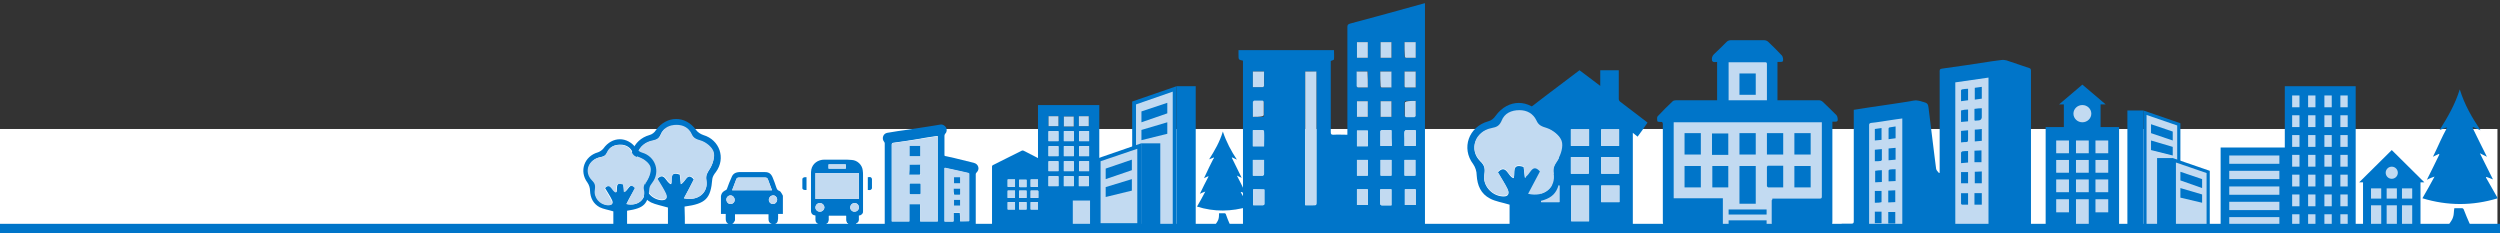 <svg id="Layer_1" xmlns="http://www.w3.org/2000/svg" viewBox="0 -16 783 73"><rect x="0" y="-16" width="783" height="73" fill="#333333" stroke="none"/><style>.st0{fill:#FFFFFF;} .st1{fill:#0075C9;} .st2{fill:#C2DAF1;}</style><path class="st0" d="M0 24.4h782.2v30H0z"/><path class="st1" d="M214.5 55.6h-5.3V49c-2-.6-3.8-.9-5.3-1.6-2.5-1.3-3.5-3.6-3.6-6.4 0-1-.4-2.2-1-3-3.3-4.4-1.2-10.2 4.1-11.7.8-.2 1.6-.8 2-1.5 3.4-4.7 9.3-4.7 12.6-.1.5.7 1.4 1.3 2.3 1.6 5.1 1.5 7.1 7.3 3.9 11.6-.5.6-1 1.4-1.1 2.1-.5 6.2-2 7.8-8.7 8.7.1 2.2.1 4.5.1 6.9zm-.3-9.5c4.4 1 7.7-1.8 7-5.5-.3-1.6.3-2.4 1.1-3.7.9-1.4 1.6-3.7 1.1-5.2s-2.4-3-4-3.5c-1.4-.5-2.3-.8-2.9-2.1-.9-1.9-2.5-2.8-4.7-2.8s-4.1.9-4.9 2.9c-.6 1.4-1.4 1.7-2.7 2-4.5.9-6.3 5.7-3.1 8.9 1.2 1.2 1.4 2.1 1.1 3.7-.5 2.9 1.9 5.6 4.8 5.9 1.5.1 2.2-.5 1.5-1.9-.7-1.6-1.7-3-2.7-4.7 2.4-2.5 2.8 1.3 4.4 1.6.4-1.3-.7-4.2 2.7-3l.3 3c1.5-.5 2-4 4.1-1.5-1 2-2 3.9-3.1 5.9z"/><path class="st2" d="M214.2 46.1c1.1-2 2.1-3.9 3.2-6.1-2.2-2.4-2.6 1-4.1 1.5l-.3-3c-3.4-1.1-2.3 1.7-2.7 3-1.6-.3-2-4.1-4.4-1.6 1 1.7 2 3.2 2.7 4.7.6 1.4-.1 2-1.5 1.9-2.9-.3-5.3-3-4.8-5.9.3-1.5.1-2.5-1.1-3.7-3.2-3.1-1.4-8 3.1-8.9 1.4-.3 2.1-.6 2.7-2 .8-2 2.7-2.9 4.9-2.9 2.1 0 3.8.9 4.7 2.8.6 1.4 1.5 1.7 2.9 2.1 1.6.5 3.5 2 4 3.5s-.2 3.7-1.1 5.2c-.8 1.2-1.4 2.1-1.1 3.7.6 3.9-2.7 6.7-7.1 5.7z"/><path class="st1" d="M196.4 55.6h-4.3v-5.4c-1.6-.5-3.1-.7-4.3-1.3-2-1.1-2.9-2.9-3-5.2 0-.8-.3-1.8-.8-2.5-2.7-3.6-1-8.3 3.3-9.5.6-.2 1.3-.7 1.7-1.2 2.7-3.8 7.5-3.9 10.3 0 .4.6 1.1 1.1 1.8 1.3 4.2 1.2 5.8 6 3.2 9.4-.4.5-.8 1.1-.9 1.7-.4 5-1.6 6.3-7 7.1v5.6zm-.2-7.7c3.6.8 6.2-1.5 5.7-4.5-.2-1.3.3-2 .9-3 .7-1.2 1.3-3 .9-4.2-.4-1.2-2-2.4-3.3-2.9-1.1-.4-1.8-.6-2.3-1.7-.7-1.5-2.1-2.3-3.8-2.3-1.8 0-3.3.7-4 2.3-.5 1.1-1.1 1.4-2.2 1.6-3.7.7-5.1 4.7-2.5 7.2 1 1 1.1 1.7.9 3-.4 2.4 1.5 4.6 3.9 4.8 1.2.1 1.8-.4 1.3-1.5-.6-1.3-1.4-2.4-2.2-3.8 1.9-2.1 2.3 1.1 3.6 1.3.4-1.1-.6-3.4 2.2-2.5.1.8.2 1.7.3 2.4 1.2-.4 1.6-3.2 3.4-1.3-1.1 1.9-2 3.4-2.8 5.1z"/><path class="st2" d="M196.2 47.9c.9-1.7 1.7-3.2 2.6-5-1.8-2-2.1.8-3.4 1.3l-.3-2.4c-2.8-.9-1.8 1.4-2.2 2.5-1.3-.2-1.6-3.3-3.6-1.3.8 1.4 1.6 2.6 2.2 3.8.5 1.1 0 1.6-1.3 1.5-2.4-.2-4.3-2.4-3.9-4.8.2-1.3.1-2-.9-3-2.6-2.6-1.2-6.5 2.5-7.2 1.1-.2 1.7-.5 2.2-1.6.7-1.6 2.2-2.3 4-2.3 1.7 0 3.1.7 3.8 2.3.5 1.1 1.2 1.4 2.3 1.7 1.3.4 2.9 1.7 3.3 2.9.4 1.2-.1 3-.9 4.2-.6 1-1.2 1.7-.9 3 .7 2.9-2 5.2-5.5 4.4z"/><path class="st1" d="M766.3 23.9c-.7.3-1.3.5-2.2.8 2.5-4 4.8-7.9 6.3-12.7 1.5 4.8 3.8 8.8 6.5 12.8-.9-.4-1.6-.7-2.3-1l-.2.2c1.5 3 2.9 6 4.5 9.1l-2.2-1.1 4.1 8.2c-.8-.3-1.4-.6-2.1-.8 0 .1-.1.1-.1.2 1.2 2.1 2.4 4.2 3.7 6.5-7.9 2.4-15.7 2.4-23.6 0 1.3-2.2 2.5-4.4 3.8-6.8-.9.3-1.6.6-2.4 1 1.4-2.7 2.6-5.3 3.9-7.9 0-.1-.1-.1-.1-.2-.6.3-1.2.5-1.9.9.8-1.7 1.6-3.3 2.3-4.9.6-1.3 1.2-2.5 1.9-3.8 0 0 .1-.2.1-.5.1 0 .1 0 0 0 .1 0 .1 0 0-.1v.1zM773.6 54.3H767c.5-.8 1.1-1.5 1.3-2.3.3-.8.2-1.8.4-2.8h2.5c.1 0 .3.2.4.3.6 1.6 1.3 3.2 2 4.8zM380.2 33.3c-.5.2-.9.4-1.5.6 1.7-2.7 3.3-5.4 4.3-8.7 1.1 3.3 2.6 6.1 4.4 8.8-.6-.3-1.1-.5-1.5-.7l-.1.1c1 2.1 2 4.1 3.1 6.3-.6-.3-1-.5-1.5-.7 1 1.9 1.9 3.7 2.8 5.7l-1.5-.6-.1.1c.8 1.5 1.7 2.9 2.5 4.5-5.4 1.6-10.8 1.7-16.2 0 .9-1.5 1.7-3 2.6-4.7-.6.2-1.1.4-1.7.7.9-1.9 1.8-3.7 2.7-5.4l-.1-.1c-.4.2-.8.4-1.3.6.6-1.2 1.1-2.3 1.6-3.4.4-.9.9-1.7 1.3-2.6.2-.1.2-.3.2-.5.1 0 .1 0 0 0 .1 0 .1 0 0 0zM385.2 54.3h-4.5c.3-.5.7-1 .9-1.6.2-.6.2-1.3.2-1.9h1.8c.1 0 .2.1.3.2.4 1.1.8 2.2 1.3 3.3zM225.8 51v-5.6c0-.1.1-.3.1-.4.2-.7.7-1.1 1.3-1.4.3-.1.4-.2.5-.5.4-1.2.9-2.4 1.4-3.5.4-1.1 1.1-1.6 2.4-1.7h8.1c1.2 0 1.9.5 2.4 1.7.4 1 .8 2 1.1 3 .2.5.3 1 1 1.2.1 0 .3.2.4.3.3.4.5.8.7 1.2V51h-1.5v.9c0 .4 0 .8-.1 1.2-.1.9-1.1 1.4-2 1-.7-.3-.9-.8-.9-1.5v-1.5h-10.5V53s-.4 1-1 1.2c-.5.2-1 .1-1.4-.3s-.5-.8-.5-1.4V51h-1.5zm16-7.4c-.4-1.1-.8-2.2-1.2-3.2-.2-.6-.4-.8-1.1-.8h-7.9c-.7 0-.9.1-1.1.8-.4 1-.7 1.9-1.1 2.9 0 .1-.1.2-.1.3h12.5zm-13 4.3c.7 0 1.3-.6 1.3-1.3 0-.7-.6-1.4-1.3-1.4s-1.3.6-1.3 1.3c0 .7.6 1.4 1.3 1.4zm14.6-1.4c0-.7-.6-1.4-1.3-1.3-.7 0-1.3.6-1.3 1.4 0 .7.6 1.3 1.3 1.3.7 0 1.3-.6 1.3-1.4z"/><path class="st2" d="M241.8 43.6h-12.5c0-.1.1-.2.1-.3.4-1 .7-1.9 1.1-2.9.2-.6.4-.8 1.1-.8h7.9c.7 0 .9.1 1.1.8.4 1 .7 2.1 1.2 3.2zM228.8 47.9c-.7 0-1.3-.6-1.3-1.4 0-.7.6-1.3 1.3-1.3s1.3.6 1.3 1.4c.1.7-.6 1.3-1.3 1.3zM243.4 46.5c0 .7-.6 1.4-1.3 1.4s-1.3-.6-1.3-1.3c0-.7.6-1.3 1.3-1.4.7 0 1.3.6 1.3 1.3z"/><path class="st1" d="M740.1 40.1h18v16.2h-18z"/><path class="st2" d="M742.6 43h3.2v3.2h-3.2zM747.5 43h3.2v3.2h-3.2zM752.3 43h3.2v3.2h-3.2zM742.6 48.3h3.2v6.3h-3.2zM747.5 48.3h3.2v6.3h-3.2zM752.3 48.3h3.2v6.3h-3.2z"/><path class="st1" d="M759.3 41.1h-20.4L749.1 31zM646.4 16.3h11.5v9.2h-11.5z"/><path class="st1" d="M659.5 16.7h-14.6l7.3-6.2z"/><ellipse class="st2" cx="749.1" cy="38.1" rx="1.9" ry="1.9"/><ellipse class="st2" cx="652.2" cy="19.6" rx="2.8" ry="2.7"/><path class="st1" d="M715.6 11h22.2v44.2h-22.2z"/><path class="st2" d="M717.9 13.9h2.3v3.7h-2.3zM722.9 13.9h2.3v3.7h-2.3zM728 13.9h2.3v3.7H728zM733 13.9h2.3v3.7H733zM717.9 20.1h2.3v3.7h-2.3zM722.9 20.1h2.3v3.7h-2.3zM728 20.1h2.3v3.7H728zM733 20.1h2.3v3.7H733zM717.9 26.3h2.3V30h-2.3zM722.9 26.3h2.3V30h-2.3zM728 26.3h2.3V30H728zM733 26.3h2.3V30H733zM717.9 32.5h2.3v3.7h-2.3zM722.9 32.5h2.3v3.7h-2.3zM728 32.5h2.3v3.7H728zM733 32.5h2.3v3.7H733zM717.9 38.7h2.3v3.7h-2.3zM722.9 38.7h2.3v3.7h-2.3zM728 38.7h2.3v3.7H728zM733 38.7h2.3v3.7H733zM717.9 44.9h2.3v3.7h-2.3zM722.9 44.9h2.3v3.7h-2.3zM728 44.9h2.3v3.7H728zM733 44.9h2.3v3.7H733zM717.9 51.1h2.3v3.7h-2.3zM722.9 51.1h2.3v3.7h-2.3zM728 51.1h2.3v3.7H728zM733 51.1h2.3v3.7H733z"/><path class="st1" d="M695.5 30.2h21.3v26.2h-21.3z"/><path class="st2" d="M698.2 32.7h15.7v2.6h-15.7zM698.2 37.5h15.7v2.6h-15.7zM698.2 42.4h15.7V45h-15.7zM698.2 47.2h15.7v2.6h-15.7zM698.2 52h15.7v2.6h-15.7z"/><path class="st1" d="M666.3 18.6h5v37.7h-5z"/><path class="st2" d="M671.8 55.9V19.3l10.5 3.7v32.9z"/><path class="st1" d="M672.3 20l9.6 3.3v32h-9.6V20m-1-1.4v37.7h11.6V22.6l-11.6-4z"/><path class="st1" d="M673.7 22.9v2.8l6.8 2.3v-2.8zM673.7 28v3l6.8 1.7V30zM675.6 33.5h5v21.9h-5z"/><path class="st2" d="M681 54.8V34.2l10.6 3.6v17z"/><path class="st1" d="M681.5 34.9l9.6 3.3v16.2h-9.6V34.9m-1-1.4v21.9h11.6V37.5l-11.6-4z"/><path class="st1" d="M682.9 37.8v2.7l6.8 2.4v-2.8zM682.9 42.9v3l6.8 1.6v-2.6zM368.5 11h6v45.3h-6z"/><path class="st2" d="M355.2 55.7V16.2l12.7-4.3v43.8z"/><path class="st1" d="M367.3 12.7v42.4h-11.5V16.7l11.5-4m1.2-1.7l-13.9 4.8v40.6h13.9V11z"/><path class="st1" d="M365.6 16.2v3.3l-8.1 2.8v-3.4zM365.6 22.3v3.6l-8.1 2v-3.2zM357.4 28.9h6v26.3h-6z"/><path class="st2" d="M344.1 54.5V34.1l12.7-4.4v24.8z"/><path class="st1" d="M356.2 30.6v23.3h-11.5V34.5l11.5-3.9m1.2-1.7l-13.9 4.8v21.5h13.9V28.9z"/><path class="st1" d="M354.5 34v3.3l-8.2 2.8v-3.3zM354.5 40.1v3.6l-8.2 2v-3.1zM640.7 23.8h23v31.9h-23z"/><path class="st2" d="M644 28h4v4h-4zM650.2 28h4v4h-4zM656.3 28h4v4h-4zM644 34.1h4v4h-4zM650.2 34.1h4v4h-4zM656.3 34.1h4v4h-4zM644 40.2h4v4h-4zM650.2 40.2h4v4h-4zM656.3 40.2h4v4h-4zM644 46.4h4v4.1h-4zM650.2 46.4h4v8.3h-4zM656.3 46.4h4v4.1h-4z"/><g><path class="st2" d="M583.6 18.6H597v37h-13.4zM611 6.5h12.6v50.8H611z"/><path class="st1" d="M622.8 8.3c-3.5.5-6.9 1-10.4 1.5V57h-16.6V21.1c-1.2.2-2.4.3-3.5.5-2.1.3-4.2.7-6.3.9-.5.1-.6.3-.6.7v33.7h-8.6v-2.8h3c.6 0 .8-.2.8-.8V19.5v-1.1c1.7-.3 3.4-.5 5.1-.8 4.6-.7 9.2-1.3 13.7-2.1 1.2-.2 2.1.2 3.2.5.9.2 1.3.6 1.4 1.6.6 5.1 1.3 10.3 1.9 15.4.2 1.3.3 2.6.5 3.9.1.5.6.9.9 1.3.1 0 .1-.1.2-.1v-.6V6.3c0-.5.1-.7.7-.8 5.2-.7 10.4-1.5 15.6-2.3 1-.1 2-.3 3-.4.5-.1 1.1 0 1.6.1 2.4.8 4.8 1.6 7.1 2.4.4.1.6.3.6.8v48.1h3V57h-16.3V8.3z"/><path class="st1" d="M618.4 48.1v-3.6h2.3v3.6h-2.3zM620.7 14.9c-.7.1-1.5.2-2.2.3v-3.7c.7-.1 1.5-.2 2.2-.3v3.7zM618.4 21.7v-3.6c.7-.1 1.5-.2 2.3-.2v2.8s0 .9-.9 1c-.4 0-.8.1-1.2.1 0-.1-.1-.1-.2-.1zM618.5 37.8c.8 0 1.5-.1 2.2-.1v3.7h-2.2v-3.6zM620.7 24.4v3.7c-.7.1-1.5.1-2.2.2v-3.7c.7 0 1.4-.1 2.2-.2zM618.4 31.2c.7 0 1.5-.1 2.2-.1v3.7h-2.2v-3.6zM591.4 47.4v-3.7c.7 0 1.5-.1 2.2-.1v3.7c-.7 0-1.4.1-2.2.1zM591.5 30.5c.7-.1 1.4-.1 2.2-.2V34c-.7.1-1.4.1-2.2.2v-3.7zM593.7 37v3.7c-.7 0-1.4.1-2.2.1v-3.4c0-.1.2-.2.3-.3.5-.1 1.2-.1 1.9-.1zM593.7 23.6v3.7c-.7.1-1.5.2-2.2.3v-3.4c0-.1.2-.3.3-.3.5-.1 1.2-.2 1.9-.3zM593.6 54h-2.2v-3.6h2.2V54zM614.2 44.5h2.2v3.6h-1.9c-.1 0-.3-.2-.3-.3v-3.3zM587.2 53.9v-3.6h2.1v3.6h-2.1zM587.2 34.5v-3.6c.7-.1 1.4-.1 2.2-.2v3.4c0 .1-.2.2-.3.3-.6.1-1.2.1-1.9.1zM614.2 35.1v-3.3c0-.1.2-.3.4-.4.6-.1 1.2-.1 1.8-.1v3.6c-.7.1-1.4.1-2.2.2zM589.4 37.3V41c-.7 0-1.4.1-2.1.1v-3.6c.6-.1 1.3-.2 2.1-.2zM614.2 28.6V25c.7-.1 1.4-.1 2.2-.2v2.5c0 1.2 0 1.2-1.2 1.2-.3 0-.6.1-1 .1zM587.2 24.4l2.1-.3v3.7c-.7.1-1.4.1-2.1.2v-3.6zM616.4 15.4c-.7.1-1.4.2-2.2.3v-3.4c0-.1.2-.3.3-.3.6-.1 1.2-.2 1.9-.2v3.6zM616.4 18.3V22c-.7.1-1.4.1-2.2.2v-3.6c.7-.2 1.4-.3 2.2-.3zM587.2 47.5v-3.7h2.1v3.5c-.6.2-1.3.2-2.1.2zM614.2 37.9h2.2v3.5h-2.2v-3.5z"/></g><g><path class="st2" d="M522.4 20.9h48.8v33.8h-48.8zM540.3 2.8H555v13.4h-14.7z"/><path class="st1" d="M555.1 46.2h14.8c.5 0 .7-.1.7-.6V22.7v-.4h-46.4v23.8h15.4v8.5H522c-1 0-1.2-.2-1.2-1.2V23c0-.6-.1-.9-.8-.8-.3 0-.9-.1-.9-.2-.1-.5-.2-1.3.1-1.6 1.5-1.6 3.1-3.2 4.7-4.7.2-.2.7-.3 1-.3H537.8v-12c-.4 0-.8.1-1.1 0-.2 0-.5-.3-.5-.5-.1-.7 0-1.3.6-1.9 1.4-1.3 2.7-2.6 4-3.9.3-.3.8-.5 1.2-.5h10.6c.4 0 .9.2 1.2.5 1.5 1.4 2.9 2.8 4.3 4.3.3.3.5 1.4.3 1.8-.1.1-.4.2-.6.2h-1.1v12h13c.4 0 .9.2 1.2.5 1.5 1.4 2.9 2.8 4.3 4.2.3.3.5 1.4.3 1.8-.1.1-.3.2-.5.2h-1.1v31.2c0 1.1-.1 1.3-1.3 1.3h-16.9c-.6 0-.8-.2-.8-.8v-7.1c.2 0 .2-.2.2-.5zM541.4 3.5v11.9h12v-.3V4c0-.5-.3-.5-.6-.5h-11.4z"/><path class="st1" d="M544.8 47.8V36h5.1v11.8h-5.1zM558.5 42.7h-4.7c-.1 0-.4-.3-.4-.4v-6c0-.1.2-.4.3-.4h4.8v6.8zM562 36h5.1v6.7H562V36zM536.3 36h5v6.7h-5V36zM532.7 36v6.7h-5.1V36h5.1zM567.1 25.7v6.7H562v-6.7h5.1zM553.4 32.4v-6.7h5.1v6.7h-5.1zM549.9 25.7v6.7h-5.1v-6.7h5.1zM536.2 32.5v-6.7h5.1v6.7h-5.1zM527.6 32.4v-6.7h5.1v6.7h-5.1zM541.4 51.2v-1.6h11.9v1.6h-11.9zM541.4 53h11.9v1.6h-11.9V53zM544.8 13.7V7h5.1v6.7h-5.1z"/></g><g><path class="st1" d="M477.9 55.9V25.5c-.6.4-1 .8-1.5 1.2-1-1.5-2.1-2.9-3.1-4.4 7.1-5.5 14.2-10.9 21.4-16.3 2.1 1.6 4.3 3.2 6.5 4.9V6h5.8V14.9c0 .4.1.7.5 1 2.7 2 5.3 4.1 8 6.1.2.1.3.3.5.4-1 1.5-2 2.9-3.1 4.4-.5-.4-.9-.7-1.5-1.2v30.3h-33.5zm19.8-13.8h-5.6v11.2h5.6V42.1zm-9.3 0h-5.7v5.2h5.7v-5.2zm13.1 5.2h5.7v-5.2h-5.7v5.2zm-13.2-22.7h-5.7v5.1h5.7v-5.1zm3.7 5.1h5.7v-5.2H492v5.2zm9.5-5.2v5.2h5.6v-5.2h-5.6zm-18.9 8.7v5.2h5.6v-5.2h-5.6zm15 5.2v-5.2H492v5.2h5.6zm3.9-5.2v5.2h5.6v-5.2h-5.6z"/><path class="st2" d="M497.7 42.1v11.2h-5.6V42.1h5.6zM488.4 42.1v5.2h-5.7v-5.2h5.7zM501.5 47.3v-5.2h5.7v5.2h-5.7zM488.3 24.6v5.1h-5.7v-5.1h5.7zM492 29.7v-5.2h5.7v5.2H492zM501.5 24.5h5.6v5.2h-5.6v-5.2zM482.6 33.2h5.6v5.2h-5.6v-5.2zM497.6 38.4H492v-5.2h5.6v5.2zM501.5 33.2h5.6v5.2h-5.6v-5.2z"/></g><g><path class="st1" d="M478.9 55.6h-6.1v-7.5c-2.3-.7-4.4-1-6.1-1.9-2.9-1.5-4-4.1-4.2-7.3 0-1.2-.4-2.5-1.1-3.5-3.8-5-1.4-11.7 4.7-13.4.9-.2 1.8-.9 2.3-1.7 3.9-5.4 10.6-5.4 14.5-.1.6.8 1.6 1.5 2.6 1.8 5.9 1.7 8.2 8.4 4.5 13.3-.5.7-1.1 1.6-1.2 2.4-.5 7.1-2.3 8.9-9.9 9.9v8zm-.3-10.9c5 1.1 8.8-2.1 8-6.3-.3-1.9.4-2.8 1.3-4.2 1-1.7 1.8-4.2 1.2-5.9-.6-1.7-2.8-3.4-4.6-4-1.6-.5-2.6-.9-3.3-2.4-1-2.2-2.9-3.2-5.3-3.2-2.5 0-4.6 1-5.6 3.3-.7 1.6-1.5 2-3.1 2.3-5.2 1-7.2 6.6-3.6 10.2 1.4 1.3 1.6 2.5 1.3 4.2-.6 3.3 2.2 6.5 5.5 6.8 1.7.2 2.5-.5 1.8-2.1-.8-1.8-1.9-3.4-3.1-5.4 2.7-2.9 3.2 1.5 5 1.8.5-1.5-.8-4.8 3.1-3.5.1 1.2.3 2.3.4 3.4 1.7-.6 2.3-4.6 4.7-1.8-1.3 2.3-2.4 4.5-3.7 6.8z"/><path class="st2" d="M478.6 44.7c1.2-2.3 2.4-4.5 3.7-7-2.5-2.8-3 1.2-4.7 1.8-.1-1.1-.2-2.2-.4-3.4-3.9-1.3-2.6 1.9-3.1 3.5-1.8-.3-2.3-4.7-5-1.8 1.1 2 2.2 3.6 3.1 5.4.7 1.6-.1 2.3-1.8 2.1-3.3-.3-6.1-3.4-5.5-6.8.3-1.8.1-2.9-1.3-4.2-3.6-3.6-1.6-9.2 3.6-10.2 1.6-.3 2.4-.7 3.1-2.3.9-2.3 3-3.3 5.6-3.3 2.4 0 4.3 1.1 5.3 3.2.7 1.6 1.7 1.9 3.3 2.4 1.8.6 4 2.3 4.6 4s-.2 4.3-1.2 5.9c-.9 1.4-1.6 2.3-1.3 4.2.8 4.5-2.9 7.7-8 6.5z"/></g><g><path class="st1" d="M383 56.3v-1.9h6.3V3c-1.4-.3-1.4-.3-1.4-1.8V-.3h29.9c0 1 .1 1.9 0 2.9 0 .2-.6.3-1 .5v22.2c0 .7.1.9.8.9 1.4-.1 2.9 0 4.4 0v-1-32.7c0-.7.2-.9.8-1.1 7.6-2 15.1-4.1 22.7-6.2.2-.1.5-.1.8-.2v69.4h6.5v2c-23.2-.1-46.5-.1-69.8-.1zm25.8-49.9v41.9h2.5c1 0 1 0 1-1V7.4v-.9c-1.2-.1-2.3-.1-3.5-.1zm-12.9 0h-3.5v4.9h3.1c.1 0 .4-.2.4-.4.1-1.4 0-2.9 0-4.5zm36.4 0V11c0 .1.2.4.3.4h3.1v-5h-3.4zm11.1 9.2h-3.1c-.2 0-.4.3-.4.4v4.1c0 .2.3.4.4.4h2.6c.2 0 .4-.2.4-.4.1-1.4.1-2.9.1-4.5zm0 32.6v-4.9H440v4.9h3.4zm-7.6-4.9h-3.5v4.6c0 .1.2.4.4.4h3.1v-5zm-10.8 0v4.9h3.4v-4.9H425zm-32.5 0v5h3.1c.1 0 .4-.2.4-.3v-4.6c-1.3-.1-2.4-.1-3.5-.1zm50.9-18.5h-3.1c-.2 0-.4.3-.4.5-.1.7 0 1.4 0 2.1v2.3h3.5v-4.9zm-7.6 0h-3.1c-.1 0-.3.2-.3.3v4.6h3.5c-.1-1.6-.1-3.2-.1-4.9zm-7.4 5v-4.9H425v4.9h3.4zm-32.5 0v-4.6c0-.1-.2-.4-.3-.4h-3.2v5h3.5zm36.5-9.2h3.4v-4.9h-3.4v4.9zm-4 0v-4.9H425v4.9h3.4zm-36 0h3.1c.2 0 .4-.3.4-.4v-4.1c0-.2-.3-.4-.4-.4h-2.6c-.2 0-.4.2-.4.4-.1 1.4-.1 2.9-.1 4.5zm47.5-14.2V11c0 .1.2.4.3.4h3.2v-5h-3.5zm-11.5 5v-5H425V11c0 .1.2.4.4.4h3zm-36 27.6h3.1c.2 0 .4-.3.4-.5v-2.4-2h-3.5V39zm43.4 0v-4.9h-3.4V39h3.4zm4.1-4.9V39h3.4v-4.9h-3.4zm0-36.9v4.5c0 .1.2.4.3.4h3.1v-4.9h-3.4zm-4.1 0h-3.4v4.9h3.4v-4.9zm-7.4 0H425v4.9h3.4v-4.9zM425 39h3.4v-4.9H425V39z"/><path class="st2" d="M408.8 6.4h3.5v40.8c0 1 0 1-1 1h-2.5V6.4zM395.9 6.4v4.5c0 .1-.2.4-.4.4h-3.1V6.4h3.5zM432.3 6.4h3.5v5h-3.1c-.1 0-.3-.3-.3-.4-.1-1.5-.1-3-.1-4.6zM443.4 15.6v4.7c0 .1-.3.4-.4.4h-2.6c-.2 0-.4-.3-.4-.4v-4.1c0-.2.3-.4.4-.4.9-.2 1.9-.2 3-.2zM443.4 48.2H440v-4.9h3.4v4.9zM435.8 43.3v5h-3.1c-.1 0-.4-.2-.4-.4v-4.6h3.5zM425 43.3h3.4v4.9H425v-4.9zM392.5 43.3h3.5v4.6c0 .1-.2.3-.4.3h-3.1v-4.9zM443.4 24.8v4.9h-3.5v-2.3-2.1c0-.2.3-.5.4-.5h3.1zM435.8 24.8v4.9h-3.5v-4.6c0-.1.2-.3.3-.3h3.2zM428.4 29.8H425v-4.9h3.4v4.9zM395.9 29.8h-3.5v-5h3.2c.1 0 .3.2.3.4.1 1.5 0 3 0 4.6zM432.4 20.6v-4.9h3.4v4.9h-3.4zM428.4 20.6H425v-4.9h3.4v4.9zM392.4 20.6v-4.7c0-.1.3-.4.4-.4h2.6c.2 0 .4.3.4.4V20c0 .2-.3.4-.4.4-.9.2-1.9.2-3 .2zM439.9 6.4h3.5v5h-3.2c-.1 0-.3-.2-.3-.4V6.4zM428.4 11.4h-3.1c-.1 0-.3-.2-.4-.4V6.4h3.4c.1 1.7.1 3.3.1 5zM392.4 39v-4.9h3.5v4.4c0 .2-.3.5-.4.5-1 .1-2 0-3.1 0zM435.8 39h-3.4v-4.9h3.4V39zM439.9 34.1h3.4V39h-3.4v-4.9zM439.9-2.8h3.5v4.9h-3.1c-.1 0-.3-.2-.3-.4-.1-1.4-.1-2.9-.1-4.5zM435.8-2.8v4.9h-3.4v-4.9h3.4zM428.4-2.8v4.9H425v-4.9h3.4zM425 39v-4.9h3.4V39H425z"/></g><g><path class="st2" d="M335.4 46h6.9v9.1h-6.9z"/><path class="st1" d="M344.3 54.9h-2.9v-8.1H336v8.1h-25.3v-.4-18.3c0-.3.1-.4.3-.5l9-4.5c.2-.1.4-.1.6 0 1.4.7 2.7 1.4 4.1 2.1.1.1.2.1.4.2V16.9h19.2v38zm-6.4-15.7v3.1h3.1v-3.1h-3.1zm-1.6 3.1v-3.1h-3.1v3.1h3.1zm-7.9-3.1v3.1h3.1v-3.1h-3.1zm12.7-4.7H338v3.1h3.1v-3.1zm-7.9 0v3.1h3.1v-3.1h-3.1zm-4.8 3.1h3.1v-3.1h-3.1v3.1zm12.7-7.8H338v3.1h3.1v-3.1zm-7.9 0v3.1h3.1v-3.1h-3.1zm-4.8 3.1h3.1v-3.1h-3.1v3.1zm12.7-7.8H338v3.1h3.1v-3.1zm-4.8 0h-3.1v3.1h3.1v-3.1zm-7.9 3.1h3.1v-3.1h-3.1v3.1zm9.5-7.8v3.1h3.1v-3.1h-3.1zm-1.6.1h-3.1v3.1h3.1v-3.1zm-7.9 3h3.1v-3.1h-3.1v3.1zm-6.9 20.2h-2.3V46h2.3v-2.3zm1.3-1.2h2.3v-2.3h-2.3v2.3zm-1.3.1v-2.3h-2.3v2.1c0 .1.2.2.2.2h2.1zm1.3 3.4h2.4v-1.6c0-.8.1-.7-.7-.7h-1.7V46zm-3.6 1.3v2.3h2.3v-2.3h-2.3zm3.6 0v2.3h2.3v-2.3h-2.3zm-7.2-1.3h2.3v-2.3h-2.3V46zm0-3.5h2.3v-2.3h-2.3v2.3zm2.3 7.1v-2.3h-2.3v2.3h2.3z"/><path class="st2" d="M337.9 39.2h3.1v3.1h-3.1v-3.1zM336.3 42.3h-3.1v-3.1h3.1v3.1zM328.4 39.2h3.1v3.1h-3.1v-3.1zM341.1 34.5v3.1H338v-3.1h3.1zM333.2 34.5h3.1v3.1h-3.1v-3.1zM328.4 37.6v-3.1h3.1v3.1h-3.1zM341.1 29.8v3.1H338v-3.1h3.1zM333.2 29.8h3.1v3.1h-3.1v-3.1zM328.4 32.9v-3.1h3.1v3.1h-3.1zM341.1 25.1v3.1H338v-3.1h3.1zM336.3 25.1v3.1h-3.1v-3.1h3.1zM328.4 28.2v-3.1h3.1v3.1h-3.1zM337.9 20.4h3.1v3.1h-3.1v-3.1zM336.3 20.5v3.1h-3.1v-3.1h3.1zM328.4 23.5v-3.1h3.1v3.1h-3.1zM321.5 43.7V46h-2.3v-2.3h2.3zM322.8 42.5v-2.3h2.3v2.3h-2.3zM321.5 42.6h-2.1c-.1 0-.2-.1-.2-.2v-2.1h2.3v2.3zM322.8 46v-2.3h1.7c.8 0 .7-.1.7.7V46h-2.4zM319.2 47.3h2.3v2.3h-2.3v-2.3zM322.8 47.3h2.3v2.3h-2.3v-2.3zM315.6 46v-2.3h2.3V46h-2.3zM315.6 42.5v-2.3h2.3v2.3h-2.3zM317.9 49.6h-2.3v-2.3h2.3v2.3z"/></g><g><path class="st1" d="M291.4 55.5h-13.1c-.8 0-1.2-.4-1.2-1.2v-7.5-17.9c0-.2-.1-.4-.2-.5-.4-.5-.5-1.1-.3-1.7s.7-1 1.3-1.1c2.2-.4 4.4-.7 6.6-1 2.6-.4 5.1-.8 7.7-1.2.8-.1 1.6-.3 2.4-.4.6-.1 1.3.3 1.7.9.3.6.3 1.4-.2 1.9-.2.2-.3.5-.3.7v6c0 .3.1.4.4.4l2.7.6c2 .5 4.1 1 6.1 1.5.7.2 1.2.6 1.4 1.3.2.7-.1 1.3-.6 1.8-.1.1-.2.3-.2.4v15.7c0 .9-.4 1.3-1.3 1.3h-12.9zm2.3-28.9h-.3c-2.3.3-4.5.7-6.8 1.1s-4.5.7-6.8 1c-.4.1-.5.2-.5.6v24h5.5v-5.4h3.4v5.4h5.5V26.6zm7 26.7h2.8V53 38.6c0-.3-.1-.4-.4-.4l-5.4-1.2c-.6-.1-1.3-.3-1.9-.4v16.8h2.8v-2.7h2c.1.8.1 1.7.1 2.6z"/><path class="st2" d="M293.7 26.6v26.8h-5.5V48h-3.4v5.4h-5.5V53 29.4c0-.4.1-.5.5-.6 2.3-.3 4.5-.7 6.8-1 2.3-.4 4.5-.7 6.8-1.1.1-.1.2-.1.3-.1zm-7.2 18.2h1.4c.2 0 .3-.1.3-.3v-2.7c0-.2-.1-.3-.3-.3h-2.8c-.2 0-.3.1-.3.3v2.7c0 .3.1.3.3.3h1.4zm-1.6-15.1v3.2h3.3v-3.2h-3.3zm0 5.9v3.2h3.2c.1 0 .2-.2.2-.2v-1.5-1.4c-1.2-.1-2.3-.1-3.4-.1zM300.7 53.3v-2.7h-2v2.7h-2.8V36.5c.7.1 1.3.3 1.9.4l5.4 1.2c.3.1.4.1.4.4V53.2c-1 .1-1.9.1-2.9.1zm0-13.8h-1.9v1.9h1.9v-1.9zm-2 3.6v1.7c0 .1.2.2.2.2h1.5c.1 0 .2-.1.2-.2v-1.7h-1.9zm.1 3.5v1.8h1.9v-1.8h-1.9z"/><path class="st1" d="M286.5 44.8h-1.3c-.2 0-.3 0-.3-.3v-2.7c0-.2.1-.3.3-.3h2.8c.2 0 .3.1.3.3v2.7c0 .2-.1.3-.3.3h-1.5zM284.9 29.7h3.3v3.2h-3.3v-3.2zM284.9 35.6h3.3v2.9c0 .1-.1.2-.2.2h-3.2c.1-.9.1-2 .1-3.1zM300.7 39.5v1.9h-1.9v-1.9h1.9zM298.7 43.1h2v1.7c0 .1-.1.2-.2.2H299c-.1 0-.2-.1-.2-.2-.1-.6-.1-1.2-.1-1.7zM298.8 46.6h1.9v1.8h-1.9v-1.8z"/></g><g><path class="st1" d="M267.9 54.3H266c-.6-.2-1-.7-1-1.3v-1.2-.2h-5.4v1.3c0 .6-.3 1.1-.9 1.3-.1 0-.2.1-.3.1h-1.8c-.1 0-.1 0-.2-.1-.6-.2-1-.7-1-1.3V52v-.5c-.9-.1-1.4-.6-1.4-1.5V38.8c0-.6 0-1.2.1-1.7.4-1.9 2.1-3.1 4.1-3.1h5.8c.9 0 1.9 0 2.8.1 1.7.1 3.2 1.5 3.4 3.2.1.6.1 1.1.1 1.7v11.1c0 .3 0 .6-.2.8-.3.4-.7.6-1.1.6v1.3c0 .6-.4 1-.9 1.2 0 .3-.1.3-.2.3zm1.1-16.1h-13.6v8.1H269v-8.1zm-9.5-1.4h5.4v-1.3h-5.4v1.3zm-2.7 10.8c-.8 0-1.4.6-1.4 1.4 0 .7.6 1.3 1.4 1.3.7 0 1.4-.6 1.4-1.4-.1-.7-.7-1.3-1.4-1.3zm10.9 0c-.8 0-1.4.6-1.4 1.4 0 .7.6 1.3 1.3 1.3.8 0 1.4-.6 1.4-1.3 0-.8-.6-1.4-1.3-1.4z"/><path class="st0" d="M258.4 54.3c.1 0 .2-.1.3-.1.5-.2.9-.7.9-1.3v-1.3h5.4V53c0 .6.4 1.1 1 1.3h.1-7.7z"/><path class="st1" d="M251.3 40c.3-.6.8-.5 1.3-.5v4c-.5 0-1.1.1-1.3-.5v-3zM273.1 43c-.3.5-.4.6-1.3.5v-4c.9-.1 1-.1 1.3.5v3z"/><path class="st2" d="M269 38.2v8.1h-13.6v-8.1H269zM259.5 36.8v-1.3h5.4v1.3h-5.4zM256.8 47.6c.8 0 1.4.6 1.4 1.3 0 .7-.6 1.4-1.4 1.4-.8 0-1.4-.6-1.4-1.3 0-.8.6-1.4 1.4-1.4zM267.7 47.6c.7 0 1.4.6 1.3 1.4 0 .7-.6 1.3-1.4 1.3-.7 0-1.3-.6-1.3-1.3 0-.8.6-1.4 1.4-1.4z"/></g><path class="st1" d="M-4.4 54.1h789v3.1h-789z"/></svg>
